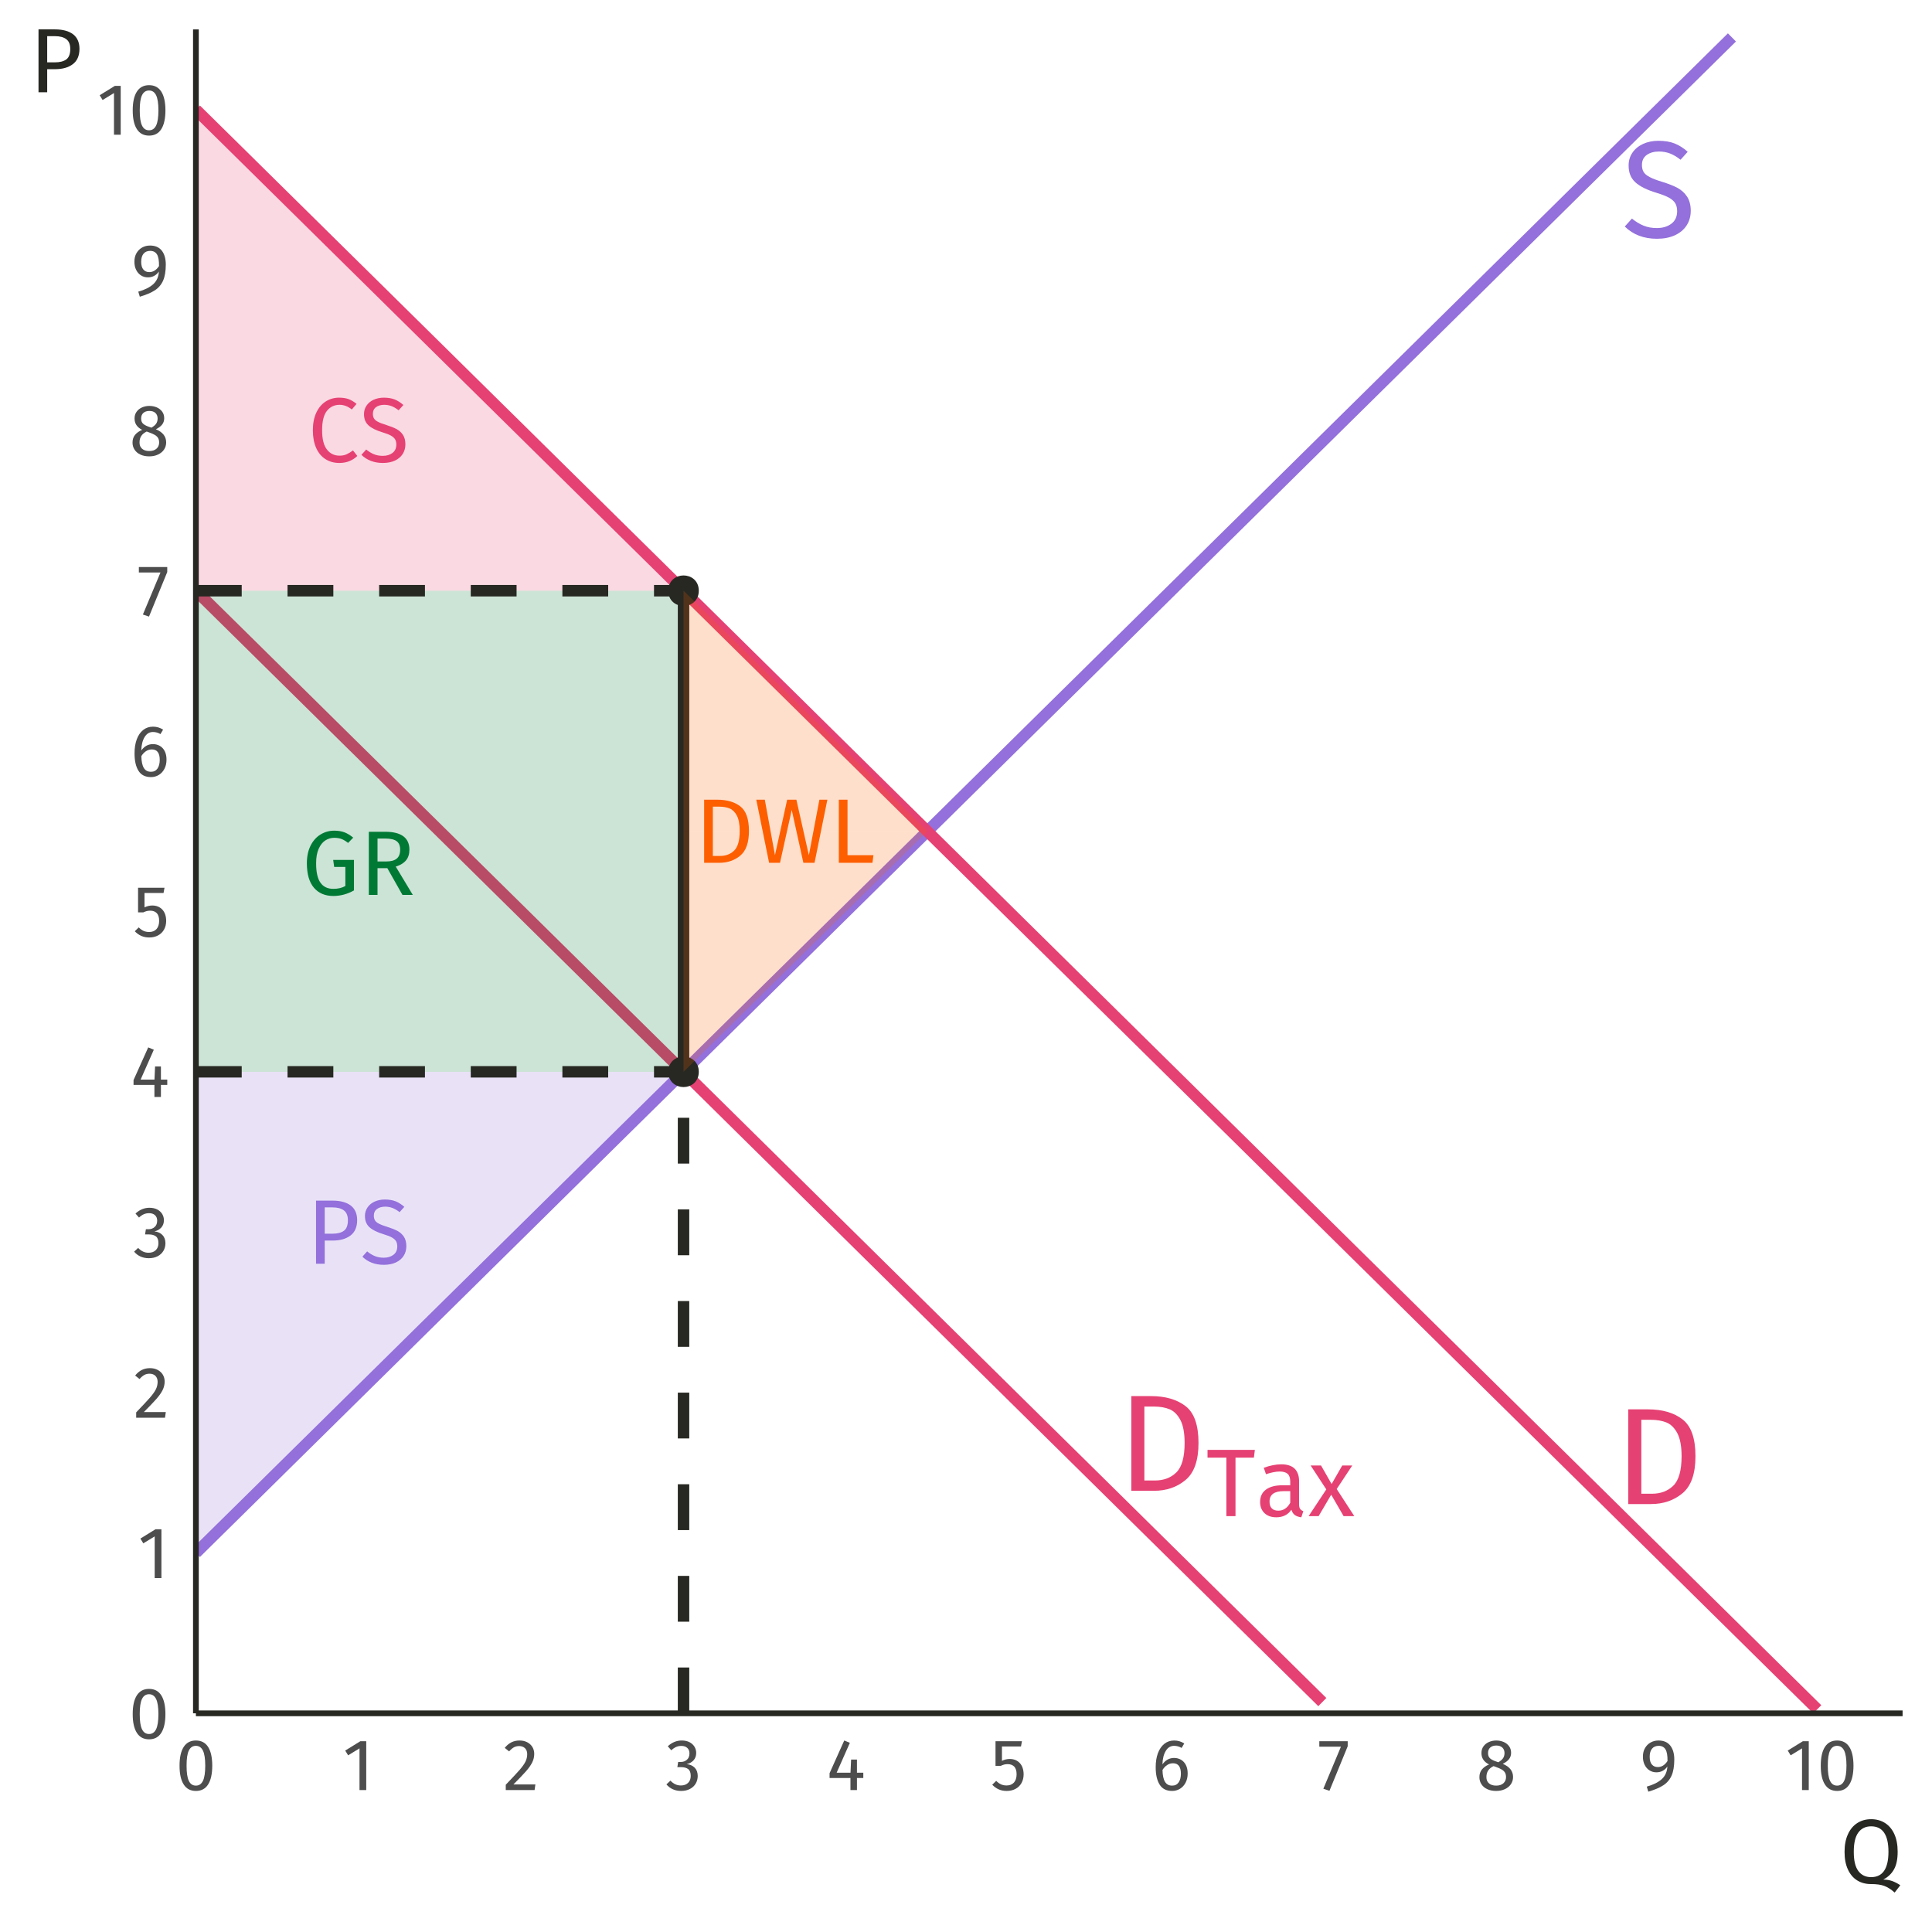 <?xml version="1.0" encoding="UTF-8"?>
<svg xmlns="http://www.w3.org/2000/svg" xmlns:xlink="http://www.w3.org/1999/xlink" width="360pt" height="360pt" viewBox="0 0 360 360" version="1.1">
<defs>
<g>
<symbol overflow="visible" id="glyph0-0">
<path style="stroke:none;" d="M 13.906 -26.887 L 13.906 8.961 L 3.148 8.961 L 3.148 -26.887 Z M 12.523 -25.555 L 4.559 -25.555 L 4.559 7.633 L 12.523 7.633 Z M 8.297 -11.551 C 9.32 -11.547 10.047 -11.273 10.484 -10.73 C 10.918 -10.18 11.137 -9.473 11.141 -8.605 C 11.137 -7.695 10.945 -6.996 10.562 -6.504 C 10.176 -6.008 9.559 -5.699 8.707 -5.582 L 8.707 -4.43 C 8.707 -4.242 8.641 -4.09 8.516 -3.98 C 8.383 -3.867 8.234 -3.812 8.066 -3.816 C 7.891 -3.812 7.742 -3.867 7.617 -3.98 C 7.488 -4.09 7.422 -4.242 7.426 -4.43 L 7.426 -6.582 C 8.328 -6.629 8.945 -6.797 9.27 -7.078 C 9.594 -7.359 9.754 -7.852 9.758 -8.555 C 9.754 -9.117 9.645 -9.551 9.422 -9.859 C 9.199 -10.164 8.789 -10.316 8.195 -10.32 C 7.699 -10.316 7.254 -10.223 6.863 -10.039 C 6.723 -9.984 6.613 -9.961 6.531 -9.961 C 6.34 -9.961 6.191 -10.016 6.082 -10.125 C 5.969 -10.234 5.91 -10.375 5.914 -10.551 C 5.91 -10.871 6.164 -11.117 6.668 -11.293 C 7.172 -11.461 7.715 -11.547 8.297 -11.551 Z M 8.066 -3.074 C 8.32 -3.07 8.531 -2.984 8.703 -2.816 C 8.871 -2.645 8.957 -2.43 8.961 -2.176 C 8.957 -1.898 8.871 -1.672 8.703 -1.496 C 8.531 -1.316 8.32 -1.23 8.066 -1.23 C 7.809 -1.23 7.594 -1.316 7.426 -1.496 C 7.254 -1.672 7.172 -1.898 7.172 -2.176 C 7.172 -2.43 7.254 -2.645 7.426 -2.816 C 7.594 -2.984 7.809 -3.07 8.066 -3.074 Z M 8.066 -3.074 "/>
</symbol>
<symbol overflow="visible" id="glyph0-1">
<path style="stroke:none;" d="M 6.25 -17.645 C 8.91 -17.641 11.047 -17.023 12.66 -15.785 C 14.273 -14.547 15.082 -12.254 15.082 -8.91 C 15.082 -5.648 14.273 -3.348 12.66 -2.008 C 11.047 -0.668 9.09 0 6.785 0 L 2.562 0 L 2.562 -17.645 Z M 4.992 -15.699 L 4.992 -1.922 L 6.965 -1.922 C 8.602 -1.922 9.934 -2.422 10.957 -3.43 C 11.98 -4.434 12.492 -6.262 12.496 -8.91 C 12.492 -10.77 12.227 -12.199 11.703 -13.199 C 11.172 -14.195 10.5 -14.863 9.68 -15.199 C 8.859 -15.531 7.895 -15.695 6.785 -15.699 Z M 4.992 -15.699 "/>
</symbol>
<symbol overflow="visible" id="glyph0-2">
<path style="stroke:none;" d="M 6.914 -17.949 C 8.09 -17.945 9.094 -17.781 9.934 -17.449 C 10.77 -17.117 11.582 -16.602 12.367 -15.902 L 11.035 -14.418 C 10.367 -14.945 9.715 -15.332 9.078 -15.582 C 8.434 -15.824 7.746 -15.949 7.016 -15.953 C 6.09 -15.949 5.332 -15.734 4.734 -15.312 C 4.137 -14.883 3.836 -14.262 3.84 -13.445 C 3.836 -12.93 3.941 -12.496 4.148 -12.148 C 4.352 -11.797 4.73 -11.477 5.289 -11.188 C 5.84 -10.895 6.645 -10.59 7.707 -10.27 C 8.812 -9.926 9.734 -9.559 10.473 -9.168 C 11.203 -8.773 11.797 -8.23 12.254 -7.539 C 12.703 -6.848 12.93 -5.973 12.934 -4.918 C 12.93 -3.887 12.68 -2.98 12.176 -2.199 C 11.672 -1.41 10.945 -0.797 10 -0.355 C 9.051 0.086 7.93 0.305 6.633 0.309 C 4.188 0.305 2.188 -0.453 0.641 -1.973 L 1.973 -3.457 C 2.688 -2.875 3.414 -2.434 4.148 -2.137 C 4.883 -1.836 5.699 -1.688 6.605 -1.691 C 7.695 -1.688 8.602 -1.957 9.32 -2.496 C 10.035 -3.035 10.395 -3.816 10.398 -4.84 C 10.395 -5.418 10.281 -5.898 10.062 -6.285 C 9.836 -6.668 9.457 -7.016 8.922 -7.324 C 8.383 -7.629 7.602 -7.934 6.582 -8.246 C 4.77 -8.789 3.445 -9.449 2.609 -10.219 C 1.77 -10.984 1.352 -12.023 1.355 -13.34 C 1.352 -14.227 1.586 -15.02 2.059 -15.723 C 2.527 -16.418 3.188 -16.965 4.031 -17.359 C 4.875 -17.75 5.836 -17.945 6.914 -17.949 Z M 6.914 -17.949 "/>
</symbol>
<symbol overflow="visible" id="glyph1-0">
<path style="stroke:none;" d="M 9.734 -18.82 L 9.734 6.273 L 2.203 6.273 L 2.203 -18.82 Z M 8.766 -17.891 L 3.191 -17.891 L 3.191 5.34 L 8.766 5.34 Z M 5.809 -8.086 C 6.52 -8.086 7.031 -7.895 7.34 -7.512 C 7.641 -7.129 7.793 -6.633 7.797 -6.023 C 7.793 -5.391 7.66 -4.898 7.395 -4.551 C 7.125 -4.203 6.691 -3.988 6.094 -3.906 L 6.094 -3.102 C 6.094 -2.965 6.047 -2.859 5.957 -2.785 C 5.867 -2.707 5.762 -2.672 5.645 -2.672 C 5.523 -2.672 5.422 -2.707 5.332 -2.785 C 5.242 -2.859 5.195 -2.965 5.199 -3.102 L 5.199 -4.605 C 5.828 -4.641 6.258 -4.758 6.488 -4.957 C 6.711 -5.152 6.824 -5.496 6.828 -5.988 C 6.824 -6.379 6.746 -6.68 6.594 -6.898 C 6.438 -7.109 6.152 -7.219 5.734 -7.223 C 5.387 -7.219 5.078 -7.152 4.805 -7.027 C 4.707 -6.988 4.629 -6.973 4.57 -6.973 C 4.438 -6.973 4.332 -7.012 4.258 -7.09 C 4.176 -7.168 4.137 -7.266 4.141 -7.387 C 4.137 -7.609 4.312 -7.781 4.668 -7.906 C 5.02 -8.023 5.398 -8.086 5.809 -8.086 Z M 5.645 -2.152 C 5.82 -2.148 5.973 -2.09 6.094 -1.973 C 6.211 -1.852 6.27 -1.703 6.273 -1.523 C 6.27 -1.332 6.211 -1.172 6.094 -1.047 C 5.973 -0.918 5.82 -0.855 5.645 -0.859 C 5.465 -0.855 5.316 -0.918 5.199 -1.047 C 5.074 -1.172 5.016 -1.332 5.02 -1.523 C 5.016 -1.703 5.074 -1.852 5.199 -1.973 C 5.316 -2.09 5.465 -2.148 5.645 -2.152 Z M 5.645 -2.152 "/>
</symbol>
<symbol overflow="visible" id="glyph1-1">
<path style="stroke:none;" d="M 9.09 -12.352 L 8.91 -10.898 L 5.484 -10.898 L 5.484 0 L 3.781 0 L 3.781 -10.898 L 0.27 -10.898 L 0.27 -12.352 Z M 9.09 -12.352 "/>
</symbol>
<symbol overflow="visible" id="glyph1-2">
<path style="stroke:none;" d="M 8.066 -2.203 C 8.062 -1.82 8.129 -1.535 8.262 -1.352 C 8.395 -1.164 8.59 -1.023 8.855 -0.934 L 8.48 0.215 C 7.984 0.152 7.59 0.02 7.293 -0.195 C 6.992 -0.406 6.773 -0.742 6.633 -1.199 C 6 -0.258 5.059 0.211 3.816 0.215 C 2.879 0.211 2.145 -0.051 1.609 -0.574 C 1.07 -1.098 0.801 -1.785 0.805 -2.637 C 0.801 -3.637 1.164 -4.406 1.891 -4.945 C 2.613 -5.484 3.637 -5.754 4.965 -5.754 L 6.418 -5.754 L 6.418 -6.453 C 6.414 -7.117 6.254 -7.598 5.934 -7.887 C 5.609 -8.172 5.113 -8.312 4.445 -8.316 C 3.75 -8.312 2.902 -8.148 1.898 -7.816 L 1.488 -9.016 C 2.66 -9.441 3.746 -9.656 4.75 -9.66 C 5.859 -9.656 6.691 -9.383 7.242 -8.844 C 7.789 -8.297 8.062 -7.523 8.066 -6.523 Z M 4.195 -1.023 C 5.137 -1.02 5.875 -1.508 6.418 -2.492 L 6.418 -4.66 L 5.18 -4.66 C 3.434 -4.656 2.559 -4.012 2.562 -2.727 C 2.559 -2.16 2.695 -1.738 2.973 -1.453 C 3.246 -1.164 3.656 -1.02 4.195 -1.023 Z M 4.195 -1.023 "/>
</symbol>
<symbol overflow="visible" id="glyph1-3">
<path style="stroke:none;" d="M 5.324 -5.055 L 8.605 0 L 6.613 0 L 4.301 -3.996 L 1.953 0 L 0.09 0 L 3.387 -4.984 L 0.465 -9.445 L 2.402 -9.445 L 4.375 -5.988 L 6.363 -9.445 L 8.227 -9.445 Z M 5.324 -5.055 "/>
</symbol>
<symbol overflow="visible" id="glyph2-0">
<path style="stroke:none;" d="M 9.27 -17.926 L 9.27 5.977 L 2.102 5.977 L 2.102 -17.926 Z M 8.348 -17.039 L 3.039 -17.039 L 3.039 5.086 L 8.348 5.086 Z M 5.531 -7.699 C 6.211 -7.699 6.695 -7.516 6.988 -7.152 C 7.277 -6.785 7.422 -6.312 7.426 -5.734 C 7.422 -5.129 7.293 -4.664 7.039 -4.336 C 6.781 -4.004 6.371 -3.797 5.805 -3.723 L 5.805 -2.953 C 5.801 -2.828 5.758 -2.727 5.676 -2.652 C 5.586 -2.578 5.488 -2.543 5.379 -2.543 C 5.262 -2.543 5.16 -2.578 5.078 -2.652 C 4.988 -2.727 4.945 -2.828 4.949 -2.953 L 4.949 -4.387 C 5.551 -4.418 5.961 -4.527 6.18 -4.719 C 6.395 -4.906 6.504 -5.234 6.504 -5.703 C 6.504 -6.074 6.43 -6.363 6.281 -6.57 C 6.133 -6.773 5.859 -6.879 5.465 -6.879 C 5.133 -6.879 4.836 -6.816 4.574 -6.691 C 4.48 -6.656 4.406 -6.637 4.352 -6.641 C 4.223 -6.637 4.125 -6.676 4.055 -6.75 C 3.98 -6.824 3.941 -6.918 3.945 -7.035 C 3.941 -7.25 4.109 -7.414 4.445 -7.527 C 4.777 -7.641 5.141 -7.699 5.531 -7.699 Z M 5.379 -2.047 C 5.547 -2.043 5.688 -1.988 5.805 -1.875 C 5.918 -1.762 5.977 -1.617 5.977 -1.449 C 5.977 -1.266 5.918 -1.117 5.805 -1 C 5.688 -0.879 5.547 -0.82 5.379 -0.82 C 5.207 -0.82 5.062 -0.879 4.949 -1 C 4.836 -1.117 4.781 -1.266 4.781 -1.449 C 4.781 -1.617 4.836 -1.762 4.949 -1.875 C 5.062 -1.988 5.207 -2.043 5.379 -2.047 Z M 5.379 -2.047 "/>
</symbol>
<symbol overflow="visible" id="glyph2-1">
<path style="stroke:none;" d="M 4.797 -11.762 C 6.25 -11.758 7.375 -11.453 8.176 -10.848 C 8.969 -10.238 9.367 -9.332 9.371 -8.125 C 9.367 -6.836 8.953 -5.879 8.125 -5.258 C 7.293 -4.629 6.188 -4.316 4.812 -4.32 L 3.328 -4.32 L 3.328 0 L 1.707 0 L 1.707 -11.762 Z M 4.746 -5.598 C 5.691 -5.594 6.41 -5.777 6.906 -6.145 C 7.398 -6.508 7.645 -7.164 7.648 -8.109 C 7.645 -8.949 7.398 -9.555 6.906 -9.934 C 6.41 -10.309 5.703 -10.5 4.781 -10.5 L 3.328 -10.5 L 3.328 -5.598 Z M 4.746 -5.598 "/>
</symbol>
<symbol overflow="visible" id="glyph2-2">
<path style="stroke:none;" d="M 4.609 -11.969 C 5.395 -11.965 6.066 -11.852 6.625 -11.633 C 7.18 -11.406 7.719 -11.062 8.246 -10.602 L 7.359 -9.613 C 6.914 -9.961 6.477 -10.219 6.051 -10.387 C 5.621 -10.551 5.164 -10.633 4.676 -10.637 C 4.059 -10.633 3.551 -10.492 3.156 -10.207 C 2.758 -9.922 2.559 -9.504 2.562 -8.961 C 2.559 -8.617 2.629 -8.332 2.766 -8.098 C 2.898 -7.863 3.148 -7.648 3.523 -7.461 C 3.891 -7.266 4.43 -7.062 5.137 -6.848 C 5.875 -6.617 6.488 -6.371 6.98 -6.109 C 7.465 -5.848 7.863 -5.488 8.168 -5.027 C 8.469 -4.566 8.617 -3.98 8.621 -3.277 C 8.617 -2.59 8.449 -1.988 8.117 -1.469 C 7.777 -0.941 7.293 -0.531 6.664 -0.238 C 6.031 0.055 5.285 0.199 4.422 0.203 C 2.793 0.199 1.461 -0.305 0.426 -1.316 L 1.316 -2.305 C 1.789 -1.914 2.273 -1.621 2.766 -1.422 C 3.254 -1.223 3.801 -1.125 4.406 -1.125 C 5.133 -1.125 5.734 -1.305 6.211 -1.664 C 6.688 -2.023 6.926 -2.543 6.93 -3.227 C 6.926 -3.613 6.852 -3.934 6.707 -4.191 C 6.559 -4.441 6.305 -4.672 5.949 -4.883 C 5.586 -5.086 5.066 -5.293 4.387 -5.496 C 3.18 -5.859 2.297 -6.297 1.742 -6.809 C 1.18 -7.32 0.902 -8.016 0.906 -8.895 C 0.902 -9.484 1.059 -10.012 1.375 -10.48 C 1.684 -10.945 2.121 -11.309 2.688 -11.574 C 3.25 -11.832 3.891 -11.965 4.609 -11.969 Z M 4.609 -11.969 "/>
</symbol>
<symbol overflow="visible" id="glyph2-3">
<path style="stroke:none;" d="M 5.82 -11.969 C 6.523 -11.965 7.121 -11.875 7.605 -11.695 C 8.09 -11.512 8.582 -11.215 9.082 -10.805 L 8.195 -9.766 C 7.473 -10.344 6.715 -10.633 5.926 -10.637 C 4.941 -10.633 4.152 -10.258 3.559 -9.508 C 2.957 -8.754 2.66 -7.547 2.664 -5.891 C 2.66 -4.27 2.957 -3.078 3.551 -2.312 C 4.141 -1.543 4.926 -1.16 5.906 -1.16 C 6.406 -1.16 6.844 -1.242 7.219 -1.414 C 7.594 -1.582 7.992 -1.824 8.418 -2.133 L 9.219 -1.109 C 8.852 -0.73 8.387 -0.418 7.816 -0.172 C 7.246 0.078 6.59 0.199 5.855 0.203 C 4.895 0.199 4.043 -0.035 3.301 -0.504 C 2.551 -0.973 1.973 -1.664 1.559 -2.586 C 1.145 -3.5 0.938 -4.602 0.938 -5.891 C 0.938 -7.172 1.152 -8.273 1.586 -9.191 C 2.02 -10.105 2.605 -10.797 3.348 -11.266 C 4.082 -11.73 4.906 -11.965 5.82 -11.969 Z M 5.82 -11.969 "/>
</symbol>
<symbol overflow="visible" id="glyph2-4">
<path style="stroke:none;" d="M 6.043 -11.969 C 6.777 -11.965 7.418 -11.859 7.961 -11.652 C 8.5 -11.438 9.039 -11.109 9.578 -10.668 L 8.621 -9.68 C 8.195 -10.02 7.793 -10.262 7.406 -10.414 C 7.02 -10.559 6.562 -10.633 6.043 -10.637 C 5.434 -10.633 4.879 -10.473 4.379 -10.148 C 3.871 -9.824 3.461 -9.305 3.141 -8.594 C 2.82 -7.879 2.66 -6.977 2.664 -5.891 C 2.66 -4.234 2.93 -3.027 3.473 -2.27 C 4.012 -1.504 4.812 -1.125 5.871 -1.125 C 6.738 -1.125 7.484 -1.301 8.109 -1.656 L 8.109 -5.207 L 6.027 -5.207 L 5.84 -6.52 L 9.715 -6.52 L 9.715 -0.836 C 8.496 -0.145 7.215 0.199 5.871 0.203 C 4.324 0.199 3.113 -0.316 2.242 -1.348 C 1.371 -2.383 0.938 -3.895 0.938 -5.891 C 0.938 -7.16 1.168 -8.258 1.629 -9.176 C 2.09 -10.09 2.707 -10.781 3.488 -11.258 C 4.266 -11.727 5.117 -11.965 6.043 -11.969 Z M 6.043 -11.969 "/>
</symbol>
<symbol overflow="visible" id="glyph2-5">
<path style="stroke:none;" d="M 5.156 -4.984 L 3.328 -4.984 L 3.328 0 L 1.707 0 L 1.707 -11.762 L 4.797 -11.762 C 6.262 -11.758 7.375 -11.48 8.133 -10.926 C 8.891 -10.367 9.27 -9.535 9.27 -8.434 C 9.27 -7.609 9.059 -6.945 8.637 -6.434 C 8.215 -5.922 7.578 -5.535 6.727 -5.273 L 9.902 0 L 7.973 0 Z M 4.969 -6.23 C 5.82 -6.227 6.461 -6.402 6.898 -6.75 C 7.328 -7.098 7.547 -7.656 7.547 -8.434 C 7.547 -9.16 7.324 -9.688 6.887 -10.012 C 6.445 -10.336 5.746 -10.5 4.781 -10.5 L 3.328 -10.5 L 3.328 -6.23 Z M 4.969 -6.23 "/>
</symbol>
<symbol overflow="visible" id="glyph2-6">
<path style="stroke:none;" d="M 4.164 -11.762 C 5.938 -11.758 7.363 -11.348 8.441 -10.523 C 9.516 -9.695 10.055 -8.168 10.055 -5.941 C 10.055 -3.766 9.516 -2.23 8.441 -1.34 C 7.363 -0.445 6.059 0 4.523 0 L 1.707 0 L 1.707 -11.762 Z M 3.328 -10.465 L 3.328 -1.281 L 4.645 -1.281 C 5.734 -1.277 6.621 -1.613 7.305 -2.285 C 7.988 -2.957 8.332 -4.176 8.332 -5.941 C 8.332 -7.18 8.152 -8.133 7.801 -8.801 C 7.445 -9.465 6.996 -9.906 6.453 -10.133 C 5.902 -10.352 5.262 -10.465 4.523 -10.465 Z M 3.328 -10.465 "/>
</symbol>
<symbol overflow="visible" id="glyph2-7">
<path style="stroke:none;" d="M 13.676 -11.762 L 11.285 0 L 9.203 0 L 7.035 -9.852 L 4.848 0 L 2.816 0 L 0.426 -11.762 L 2.016 -11.762 L 3.91 -1.418 L 6.18 -11.762 L 7.902 -11.762 L 10.227 -1.418 L 12.188 -11.762 Z M 13.676 -11.762 "/>
</symbol>
<symbol overflow="visible" id="glyph2-8">
<path style="stroke:none;" d="M 3.328 -11.762 L 3.328 -1.418 L 8.16 -1.418 L 7.973 0 L 1.707 0 L 1.707 -11.762 Z M 3.328 -11.762 "/>
</symbol>
<symbol overflow="visible" id="glyph3-0">
<path style="stroke:none;" d="M 7.387 -14.281 L 7.387 4.762 L 1.672 4.762 L 1.672 -14.281 Z M 6.652 -13.574 L 2.422 -13.574 L 2.422 4.055 L 6.652 4.055 Z M 4.406 -6.133 C 4.949 -6.129 5.336 -5.984 5.566 -5.695 C 5.797 -5.406 5.91 -5.031 5.914 -4.57 C 5.91 -4.086 5.809 -3.711 5.609 -3.453 C 5.402 -3.188 5.074 -3.027 4.625 -2.965 L 4.625 -2.352 C 4.621 -2.25 4.59 -2.172 4.523 -2.113 C 4.453 -2.055 4.371 -2.027 4.285 -2.027 C 4.191 -2.027 4.113 -2.055 4.047 -2.113 C 3.977 -2.172 3.941 -2.25 3.945 -2.352 L 3.945 -3.496 C 4.422 -3.52 4.75 -3.605 4.922 -3.758 C 5.094 -3.906 5.18 -4.168 5.18 -4.543 C 5.18 -4.84 5.121 -5.07 5.004 -5.234 C 4.887 -5.395 4.668 -5.477 4.352 -5.48 C 4.086 -5.477 3.852 -5.43 3.645 -5.332 C 3.57 -5.301 3.512 -5.285 3.469 -5.289 C 3.367 -5.285 3.285 -5.316 3.23 -5.379 C 3.168 -5.438 3.141 -5.512 3.141 -5.602 C 3.141 -5.773 3.273 -5.902 3.543 -5.996 C 3.809 -6.082 4.098 -6.129 4.406 -6.133 Z M 4.285 -1.633 C 4.418 -1.629 4.531 -1.582 4.625 -1.496 C 4.711 -1.402 4.758 -1.289 4.762 -1.156 C 4.758 -1.008 4.711 -0.887 4.625 -0.793 C 4.531 -0.695 4.418 -0.648 4.285 -0.652 C 4.145 -0.648 4.031 -0.695 3.941 -0.793 C 3.852 -0.887 3.809 -1.008 3.809 -1.156 C 3.809 -1.289 3.852 -1.402 3.941 -1.496 C 4.031 -1.582 4.145 -1.629 4.285 -1.633 Z M 4.285 -1.633 "/>
</symbol>
<symbol overflow="visible" id="glyph3-1">
<path style="stroke:none;" d="M 3.793 -9.234 C 4.797 -9.234 5.559 -8.832 6.07 -8.031 C 6.582 -7.227 6.836 -6.062 6.84 -4.543 C 6.836 -3.016 6.582 -1.852 6.07 -1.047 C 5.559 -0.238 4.797 0.164 3.793 0.164 C 2.785 0.164 2.027 -0.238 1.516 -1.047 C 1 -1.852 0.742 -3.016 0.746 -4.543 C 0.742 -6.062 1 -7.227 1.516 -8.031 C 2.027 -8.832 2.785 -9.234 3.793 -9.234 Z M 3.793 -8.242 C 3.199 -8.238 2.762 -7.949 2.48 -7.371 C 2.191 -6.789 2.051 -5.844 2.055 -4.543 C 2.051 -3.234 2.191 -2.289 2.48 -1.707 C 2.762 -1.117 3.199 -0.824 3.793 -0.828 C 4.371 -0.824 4.809 -1.117 5.098 -1.707 C 5.387 -2.289 5.531 -3.234 5.535 -4.543 C 5.531 -5.836 5.387 -6.777 5.098 -7.363 C 4.809 -7.945 4.371 -8.238 3.793 -8.242 Z M 3.793 -8.242 "/>
</symbol>
<symbol overflow="visible" id="glyph3-2">
<path style="stroke:none;" d="M 4.395 -9.098 L 4.395 0 L 3.141 0 L 3.141 -7.766 L 1.02 -6.473 L 0.477 -7.359 L 3.293 -9.098 Z M 4.395 -9.098 "/>
</symbol>
<symbol overflow="visible" id="glyph3-3">
<path style="stroke:none;" d="M 3.102 -9.234 C 3.641 -9.234 4.121 -9.125 4.535 -8.906 C 4.949 -8.688 5.27 -8.391 5.496 -8.016 C 5.723 -7.641 5.836 -7.215 5.836 -6.746 C 5.836 -6.188 5.711 -5.656 5.461 -5.152 C 5.211 -4.645 4.824 -4.098 4.309 -3.508 C 3.789 -2.918 3.008 -2.098 1.957 -1.047 L 6.051 -1.047 L 5.902 0 L 0.531 0 L 0.531 -0.992 C 1.742 -2.25 2.602 -3.172 3.113 -3.758 C 3.617 -4.34 3.98 -4.852 4.199 -5.289 C 4.414 -5.723 4.523 -6.191 4.527 -6.691 C 4.523 -7.16 4.387 -7.527 4.117 -7.797 C 3.844 -8.062 3.48 -8.195 3.031 -8.199 C 2.656 -8.195 2.332 -8.121 2.055 -7.969 C 1.77 -7.812 1.469 -7.559 1.156 -7.207 L 0.34 -7.859 C 0.711 -8.32 1.121 -8.668 1.578 -8.895 C 2.027 -9.121 2.535 -9.234 3.102 -9.234 Z M 3.102 -9.234 "/>
</symbol>
<symbol overflow="visible" id="glyph3-4">
<path style="stroke:none;" d="M 3.059 -9.234 C 3.621 -9.234 4.102 -9.129 4.508 -8.922 C 4.906 -8.711 5.215 -8.43 5.434 -8.078 C 5.645 -7.723 5.754 -7.336 5.754 -6.922 C 5.754 -6.367 5.59 -5.914 5.27 -5.555 C 4.945 -5.195 4.52 -4.953 3.984 -4.828 C 4.59 -4.773 5.082 -4.555 5.465 -4.176 C 5.844 -3.793 6.035 -3.277 6.039 -2.625 C 6.035 -2.098 5.906 -1.621 5.656 -1.195 C 5.398 -0.77 5.039 -0.434 4.57 -0.195 C 4.098 0.047 3.551 0.164 2.938 0.164 C 2.383 0.164 1.875 0.062 1.414 -0.141 C 0.949 -0.344 0.547 -0.648 0.203 -1.062 L 0.953 -1.754 C 1.25 -1.441 1.555 -1.215 1.871 -1.074 C 2.18 -0.926 2.523 -0.855 2.898 -0.855 C 3.465 -0.855 3.914 -1.016 4.242 -1.34 C 4.57 -1.66 4.734 -2.094 4.734 -2.637 C 4.734 -3.234 4.578 -3.656 4.27 -3.902 C 3.961 -4.145 3.512 -4.266 2.926 -4.27 L 2.242 -4.27 L 2.395 -5.234 L 2.855 -5.234 C 3.324 -5.23 3.719 -5.371 4.031 -5.656 C 4.344 -5.934 4.5 -6.328 4.5 -6.84 C 4.5 -7.262 4.363 -7.602 4.094 -7.852 C 3.82 -8.102 3.453 -8.227 2.992 -8.227 C 2.637 -8.227 2.312 -8.16 2.02 -8.035 C 1.723 -7.906 1.422 -7.699 1.113 -7.41 L 0.461 -8.16 C 1.23 -8.875 2.098 -9.234 3.059 -9.234 Z M 3.059 -9.234 "/>
</symbol>
<symbol overflow="visible" id="glyph3-5">
<path style="stroke:none;" d="M 6.828 -3.238 L 6.828 -2.242 L 5.645 -2.242 L 5.645 0 L 4.434 0 L 4.434 -2.242 L 0.543 -2.242 L 0.543 -3.141 L 3.277 -9.234 L 4.324 -8.801 L 1.863 -3.238 L 4.445 -3.238 L 4.555 -5.684 L 5.645 -5.684 L 5.645 -3.238 Z M 6.828 -3.238 "/>
</symbol>
<symbol overflow="visible" id="glyph3-6">
<path style="stroke:none;" d="M 5.711 -8.121 L 2.164 -8.121 L 2.164 -5.441 C 2.621 -5.672 3.105 -5.789 3.617 -5.793 C 4.395 -5.789 5.023 -5.531 5.496 -5.023 C 5.965 -4.508 6.199 -3.805 6.203 -2.91 C 6.199 -2.309 6.066 -1.777 5.809 -1.312 C 5.543 -0.844 5.176 -0.48 4.699 -0.223 C 4.223 0.035 3.672 0.164 3.047 0.164 C 2.492 0.164 1.996 0.066 1.562 -0.129 C 1.125 -0.324 0.723 -0.609 0.355 -0.992 L 1.09 -1.715 C 1.379 -1.422 1.676 -1.207 1.984 -1.066 C 2.293 -0.926 2.641 -0.855 3.031 -0.855 C 3.609 -0.855 4.066 -1.035 4.398 -1.398 C 4.727 -1.762 4.891 -2.273 4.895 -2.938 C 4.891 -3.594 4.742 -4.074 4.445 -4.379 C 4.145 -4.676 3.742 -4.828 3.238 -4.828 C 3 -4.828 2.781 -4.801 2.582 -4.754 C 2.383 -4.699 2.172 -4.621 1.945 -4.516 L 0.965 -4.516 L 0.965 -9.098 L 5.891 -9.098 Z M 5.711 -8.121 "/>
</symbol>
<symbol overflow="visible" id="glyph3-7">
<path style="stroke:none;" d="M 4.188 -5.984 C 4.648 -5.98 5.07 -5.871 5.453 -5.656 C 5.832 -5.438 6.137 -5.113 6.363 -4.68 C 6.59 -4.242 6.703 -3.711 6.703 -3.086 C 6.703 -2.441 6.574 -1.871 6.316 -1.379 C 6.059 -0.883 5.707 -0.504 5.27 -0.238 C 4.824 0.031 4.34 0.164 3.809 0.164 C 2.746 0.164 1.969 -0.227 1.48 -1.012 C 0.988 -1.797 0.742 -2.883 0.746 -4.27 C 0.742 -5.258 0.883 -6.125 1.16 -6.875 C 1.438 -7.617 1.832 -8.199 2.352 -8.613 C 2.867 -9.027 3.48 -9.234 4.188 -9.234 C 4.875 -9.234 5.5 -9.047 6.066 -8.676 L 5.574 -7.848 C 5.145 -8.105 4.68 -8.238 4.176 -8.242 C 3.52 -8.238 3.004 -7.926 2.625 -7.301 C 2.242 -6.676 2.031 -5.836 2 -4.789 C 2.559 -5.582 3.289 -5.98 4.188 -5.984 Z M 3.809 -0.828 C 4.332 -0.824 4.734 -1.023 5.02 -1.426 C 5.297 -1.824 5.438 -2.367 5.441 -3.047 C 5.438 -4.344 4.949 -4.992 3.973 -4.992 C 3.57 -4.992 3.199 -4.879 2.867 -4.656 C 2.531 -4.434 2.246 -4.129 2.012 -3.738 C 2.035 -2.738 2.191 -2.004 2.48 -1.535 C 2.762 -1.062 3.207 -0.824 3.809 -0.828 Z M 3.809 -0.828 "/>
</symbol>
<symbol overflow="visible" id="glyph3-8">
<path style="stroke:none;" d="M 5.629 -9.098 L 5.629 -8.16 L 2.23 0.137 L 1.09 -0.246 L 4.367 -8.078 L 0.34 -8.078 L 0.34 -9.098 Z M 5.629 -9.098 "/>
</symbol>
<symbol overflow="visible" id="glyph3-9">
<path style="stroke:none;" d="M 4.965 -4.883 C 6.238 -4.359 6.879 -3.543 6.883 -2.434 C 6.879 -1.934 6.746 -1.488 6.48 -1.094 C 6.211 -0.699 5.836 -0.391 5.355 -0.168 C 4.875 0.055 4.332 0.164 3.727 0.164 C 3.109 0.164 2.562 0.059 2.094 -0.16 C 1.617 -0.375 1.254 -0.68 1 -1.074 C 0.738 -1.461 0.609 -1.906 0.613 -2.406 C 0.609 -2.965 0.762 -3.438 1.066 -3.82 C 1.371 -4.203 1.816 -4.52 2.406 -4.773 C 1.926 -5.016 1.57 -5.312 1.34 -5.664 C 1.105 -6.012 0.988 -6.422 0.992 -6.895 C 0.988 -7.383 1.117 -7.805 1.379 -8.16 C 1.637 -8.512 1.977 -8.777 2.398 -8.961 C 2.816 -9.141 3.27 -9.234 3.754 -9.234 C 4.223 -9.234 4.668 -9.148 5.094 -8.977 C 5.512 -8.805 5.855 -8.543 6.121 -8.195 C 6.383 -7.844 6.516 -7.426 6.516 -6.938 C 6.516 -6.484 6.387 -6.094 6.133 -5.766 C 5.879 -5.438 5.488 -5.141 4.965 -4.883 Z M 3.754 -8.297 C 3.281 -8.297 2.906 -8.172 2.633 -7.93 C 2.352 -7.68 2.215 -7.332 2.219 -6.883 C 2.215 -6.445 2.348 -6.113 2.617 -5.887 C 2.883 -5.656 3.312 -5.449 3.902 -5.262 L 4.133 -5.18 C 4.539 -5.414 4.836 -5.664 5.016 -5.93 C 5.195 -6.191 5.285 -6.512 5.289 -6.895 C 5.285 -7.32 5.152 -7.66 4.887 -7.914 C 4.621 -8.168 4.242 -8.297 3.754 -8.297 Z M 3.738 -0.828 C 4.301 -0.824 4.746 -0.969 5.078 -1.262 C 5.406 -1.551 5.57 -1.938 5.574 -2.422 C 5.57 -2.742 5.508 -3.016 5.383 -3.242 C 5.254 -3.461 5.051 -3.656 4.773 -3.828 C 4.488 -3.992 4.094 -4.164 3.59 -4.34 L 3.25 -4.461 C 2.793 -4.238 2.457 -3.965 2.242 -3.637 C 2.023 -3.305 1.914 -2.895 1.918 -2.406 C 1.914 -1.906 2.078 -1.52 2.406 -1.242 C 2.73 -0.965 3.176 -0.824 3.738 -0.828 Z M 3.738 -0.828 "/>
</symbol>
<symbol overflow="visible" id="glyph3-10">
<path style="stroke:none;" d="M 3.523 -9.234 C 4.48 -9.234 5.211 -8.918 5.711 -8.289 C 6.207 -7.656 6.457 -6.793 6.461 -5.699 C 6.457 -4.453 6.289 -3.453 5.957 -2.699 C 5.617 -1.938 5.105 -1.336 4.418 -0.891 C 3.73 -0.441 2.797 -0.047 1.617 0.301 L 1.332 -0.641 C 2.543 -0.98 3.477 -1.449 4.129 -2.039 C 4.773 -2.629 5.121 -3.414 5.168 -4.395 C 4.957 -4.066 4.676 -3.801 4.324 -3.602 C 3.969 -3.402 3.57 -3.305 3.129 -3.305 C 2.656 -3.305 2.227 -3.422 1.848 -3.664 C 1.465 -3.902 1.164 -4.242 0.945 -4.684 C 0.719 -5.121 0.609 -5.637 0.613 -6.23 C 0.609 -6.84 0.742 -7.375 1.008 -7.832 C 1.27 -8.281 1.617 -8.629 2.059 -8.871 C 2.496 -9.113 2.984 -9.234 3.523 -9.234 Z M 3.387 -4.285 C 4.102 -4.281 4.703 -4.66 5.195 -5.414 C 5.211 -6.418 5.086 -7.141 4.82 -7.582 C 4.551 -8.02 4.129 -8.238 3.551 -8.242 C 3.012 -8.238 2.598 -8.062 2.309 -7.711 C 2.02 -7.355 1.875 -6.852 1.875 -6.203 C 1.875 -5.566 2.008 -5.086 2.281 -4.766 C 2.551 -4.441 2.922 -4.281 3.387 -4.285 Z M 3.387 -4.285 "/>
</symbol>
<symbol overflow="visible" id="glyph4-0">
<path style="stroke:none;" d="M 9.23 -17.852 L 9.23 5.949 L 2.09 5.949 L 2.09 -17.852 Z M 8.312 -16.965 L 3.027 -16.965 L 3.027 5.066 L 8.312 5.066 Z M 5.508 -7.668 C 6.188 -7.664 6.672 -7.48 6.961 -7.121 C 7.25 -6.754 7.395 -6.285 7.395 -5.711 C 7.395 -5.109 7.266 -4.645 7.012 -4.316 C 6.754 -3.984 6.344 -3.781 5.781 -3.707 L 5.781 -2.941 C 5.777 -2.816 5.734 -2.715 5.652 -2.641 C 5.562 -2.566 5.465 -2.531 5.355 -2.531 C 5.238 -2.531 5.137 -2.566 5.055 -2.641 C 4.969 -2.715 4.926 -2.816 4.93 -2.941 L 4.93 -4.367 C 5.527 -4.398 5.938 -4.512 6.152 -4.699 C 6.367 -4.887 6.473 -5.211 6.477 -5.68 C 6.473 -6.047 6.398 -6.336 6.254 -6.543 C 6.105 -6.746 5.836 -6.848 5.441 -6.852 C 5.109 -6.848 4.812 -6.785 4.555 -6.664 C 4.461 -6.625 4.391 -6.609 4.336 -6.613 C 4.211 -6.609 4.109 -6.645 4.035 -6.723 C 3.961 -6.793 3.926 -6.887 3.926 -7.004 C 3.926 -7.215 4.09 -7.379 4.426 -7.496 C 4.758 -7.605 5.121 -7.664 5.508 -7.668 Z M 5.355 -2.039 C 5.523 -2.039 5.664 -1.98 5.777 -1.867 C 5.891 -1.754 5.945 -1.613 5.949 -1.445 C 5.945 -1.262 5.891 -1.109 5.777 -0.992 C 5.664 -0.871 5.523 -0.812 5.355 -0.816 C 5.184 -0.812 5.039 -0.871 4.93 -0.992 C 4.812 -1.109 4.758 -1.262 4.762 -1.445 C 4.758 -1.613 4.812 -1.754 4.93 -1.867 C 5.039 -1.98 5.184 -2.039 5.355 -2.039 Z M 5.355 -2.039 "/>
</symbol>
<symbol overflow="visible" id="glyph4-1">
<path style="stroke:none;" d="M 8.145 -0.664 C 8.766 -0.66 9.332 -0.566 9.844 -0.383 C 10.352 -0.191 10.844 0.062 11.32 0.391 L 10.27 1.75 C 9.586 1.148 8.938 0.734 8.328 0.512 C 7.711 0.281 6.887 0.168 5.848 0.172 C 4.871 0.168 4.016 -0.059 3.281 -0.516 C 2.543 -0.977 1.965 -1.656 1.555 -2.559 C 1.137 -3.457 0.93 -4.547 0.934 -5.832 C 0.93 -7.086 1.137 -8.176 1.555 -9.094 C 1.965 -10.012 2.547 -10.711 3.297 -11.195 C 4.043 -11.676 4.906 -11.918 5.883 -11.918 C 6.867 -11.918 7.73 -11.68 8.473 -11.211 C 9.215 -10.738 9.793 -10.051 10.207 -9.145 C 10.621 -8.234 10.828 -7.137 10.828 -5.848 C 10.828 -4.473 10.602 -3.379 10.148 -2.574 C 9.695 -1.762 9.027 -1.125 8.145 -0.664 Z M 2.652 -5.832 C 2.648 -4.207 2.934 -3.016 3.508 -2.258 C 4.078 -1.496 4.871 -1.117 5.883 -1.121 C 8.035 -1.117 9.109 -2.695 9.113 -5.848 C 9.109 -9.008 8.035 -10.586 5.883 -10.59 C 4.859 -10.586 4.062 -10.203 3.5 -9.434 C 2.93 -8.66 2.648 -7.457 2.652 -5.832 Z M 2.652 -5.832 "/>
</symbol>
<symbol overflow="visible" id="glyph4-2">
<path style="stroke:none;" d="M 4.777 -11.715 C 6.223 -11.711 7.344 -11.41 8.141 -10.805 C 8.93 -10.195 9.328 -9.289 9.332 -8.094 C 9.328 -6.809 8.914 -5.855 8.09 -5.234 C 7.262 -4.609 6.164 -4.301 4.793 -4.301 L 3.316 -4.301 L 3.316 0 L 1.699 0 L 1.699 -11.715 Z M 4.727 -5.574 C 5.664 -5.57 6.379 -5.754 6.875 -6.117 C 7.367 -6.48 7.617 -7.133 7.617 -8.074 C 7.617 -8.91 7.367 -9.516 6.875 -9.891 C 6.379 -10.266 5.676 -10.453 4.762 -10.453 L 3.316 -10.453 L 3.316 -5.574 Z M 4.727 -5.574 "/>
</symbol>
</g>
<clipPath id="clip1">
  <path d="M 36.504 5.48 L 324 5.48 L 324 291 L 36.504 291 Z M 36.504 5.48 "/>
</clipPath>
<clipPath id="clip2">
  <path d="M 36.504 19 L 340 19 L 340 320 L 36.504 320 Z M 36.504 19 "/>
</clipPath>
<clipPath id="clip3">
  <path d="M 36.504 109 L 248 109 L 248 319 L 36.504 319 Z M 36.504 109 "/>
</clipPath>
<clipPath id="clip4">
  <path d="M 36.504 199 L 128 199 L 128 290 L 36.504 290 Z M 36.504 199 "/>
</clipPath>
<clipPath id="clip5">
  <path d="M 36.504 20 L 128 20 L 128 111 L 36.504 111 Z M 36.504 20 "/>
</clipPath>
<clipPath id="clip6">
  <path d="M 36.504 110 L 128 110 L 128 200 L 36.504 200 Z M 36.504 110 "/>
</clipPath>
<clipPath id="clip7">
  <path d="M 36.504 109 L 129 109 L 129 112 L 36.504 112 Z M 36.504 109 "/>
</clipPath>
<clipPath id="clip8">
  <path d="M 126 198 L 129 198 L 129 320.25 L 126 320.25 Z M 126 198 "/>
</clipPath>
<clipPath id="clip9">
  <path d="M 36.504 198 L 129 198 L 129 201 L 36.504 201 Z M 36.504 198 "/>
</clipPath>
</defs>
<g id="surface124">
<rect x="0" y="0" width="360" height="360" style="fill:rgb(100%,100%,100%);fill-opacity:1;stroke:none;"/>
<g clip-path="url(#clip1)" clip-rule="nonzero">
<path style="fill:none;stroke-width:2.134;stroke-linecap:butt;stroke-linejoin:round;stroke:rgb(57.647%,43.922%,85.882%);stroke-opacity:1;stroke-miterlimit:10;" d="M 36.504 289.367 L 39.684 286.227 L 42.867 283.09 L 49.227 276.816 L 52.406 273.676 L 61.945 264.266 L 65.125 261.125 L 68.309 257.988 L 74.668 251.715 L 77.848 248.574 L 87.387 239.164 L 90.566 236.023 L 93.746 232.887 L 96.93 229.75 L 100.109 226.613 L 103.289 223.473 L 112.828 214.062 L 116.008 210.922 L 119.188 207.785 L 122.371 204.648 L 125.551 201.512 L 128.73 198.371 L 138.27 188.961 L 141.449 185.82 L 144.629 182.684 L 147.812 179.547 L 150.992 176.41 L 154.172 173.27 L 163.711 163.859 L 166.891 160.719 L 173.25 154.445 L 176.434 151.309 L 179.613 148.168 L 189.152 138.758 L 192.332 135.617 L 198.691 129.344 L 201.875 126.207 L 205.055 123.066 L 214.594 113.656 L 217.773 110.516 L 227.312 101.105 L 230.496 97.965 L 240.035 88.555 L 243.215 85.414 L 252.754 76.004 L 255.938 72.863 L 265.477 63.453 L 268.656 60.312 L 278.195 50.902 L 281.379 47.762 L 290.918 38.352 L 294.098 35.211 L 303.637 25.801 L 306.816 22.66 L 310 19.523 L 316.359 13.25 L 319.539 10.109 L 322.719 6.973 "/>
</g>
<g clip-path="url(#clip2)" clip-rule="nonzero">
<path style="fill:none;stroke-width:2.134;stroke-linecap:butt;stroke-linejoin:round;stroke:rgb(90.196%,25.49%,45.098%);stroke-opacity:1;stroke-miterlimit:10;" d="M 36.504 20.422 L 39.684 23.559 L 42.867 26.695 L 46.047 29.832 L 49.227 32.973 L 58.766 42.383 L 61.945 45.523 L 65.125 48.66 L 68.309 51.797 L 71.488 54.934 L 74.668 58.074 L 84.207 67.484 L 87.387 70.625 L 93.746 76.898 L 96.93 80.035 L 100.109 83.176 L 109.648 92.586 L 112.828 95.727 L 119.188 102 L 122.371 105.137 L 125.551 108.277 L 135.09 117.688 L 138.27 120.828 L 144.629 127.102 L 147.812 130.238 L 150.992 133.379 L 160.531 142.789 L 163.711 145.93 L 173.25 155.34 L 176.434 158.48 L 185.973 167.891 L 189.152 171.031 L 198.691 180.441 L 201.875 183.582 L 211.414 192.992 L 214.594 196.133 L 224.133 205.543 L 227.312 208.684 L 230.496 211.82 L 236.855 218.094 L 240.035 221.234 L 249.574 230.645 L 252.754 233.785 L 255.938 236.922 L 262.297 243.195 L 265.477 246.336 L 275.016 255.746 L 278.195 258.887 L 281.379 262.023 L 287.738 268.297 L 290.918 271.438 L 300.457 280.848 L 303.637 283.988 L 306.816 287.125 L 310 290.262 L 313.18 293.398 L 316.359 296.539 L 325.898 305.949 L 329.078 309.09 L 332.258 312.227 L 335.441 315.363 L 338.621 318.5 "/>
</g>
<g clip-path="url(#clip3)" clip-rule="nonzero">
<path style="fill:none;stroke-width:2.134;stroke-linecap:butt;stroke-linejoin:round;stroke:rgb(90.196%,25.49%,45.098%);stroke-opacity:1;stroke-miterlimit:10;" d="M 36.504 110.07 L 39.684 113.207 L 42.867 116.344 L 46.047 119.48 L 49.227 122.621 L 58.766 132.031 L 61.945 135.172 L 65.125 138.309 L 68.309 141.445 L 71.488 144.582 L 74.668 147.723 L 84.207 157.133 L 87.387 160.273 L 93.746 166.547 L 96.93 169.684 L 100.109 172.824 L 109.648 182.234 L 112.828 185.375 L 119.188 191.648 L 122.371 194.785 L 125.551 197.926 L 135.09 207.336 L 138.27 210.477 L 144.629 216.75 L 147.812 219.887 L 150.992 223.027 L 160.531 232.438 L 163.711 235.578 L 173.25 244.988 L 176.434 248.129 L 185.973 257.539 L 189.152 260.68 L 198.691 270.09 L 201.875 273.23 L 211.414 282.641 L 214.594 285.781 L 224.133 295.191 L 227.312 298.332 L 230.496 301.469 L 236.855 307.742 L 240.035 310.883 L 246.395 317.156 "/>
</g>
<g style="fill:rgb(90.196%,25.49%,45.098%);fill-opacity:1;">
  <use xlink:href="#glyph0-1" x="300.844" y="280.258"/>
</g>
<g style="fill:rgb(57.647%,43.922%,85.882%);fill-opacity:1;">
  <use xlink:href="#glyph0-2" x="302.113" y="44.184"/>
</g>
<g style="fill:rgb(90.196%,25.49%,45.098%);fill-opacity:1;">
  <use xlink:href="#glyph0-1" x="208.242" y="277.789"/>
</g>
<g style="fill:rgb(90.196%,25.49%,45.098%);fill-opacity:1;">
  <use xlink:href="#glyph1-1" x="224.734" y="282.512"/>
</g>
<g style="fill:rgb(90.196%,25.49%,45.098%);fill-opacity:1;">
  <use xlink:href="#glyph1-2" x="234" y="282.512"/>
</g>
<g style="fill:rgb(90.196%,25.49%,45.098%);fill-opacity:1;">
  <use xlink:href="#glyph1-3" x="243.75" y="282.512"/>
</g>
<g clip-path="url(#clip4)" clip-rule="nonzero">
<path style=" stroke:none;fill-rule:nonzero;fill:rgb(57.647%,43.922%,85.882%);fill-opacity:0.2;" d="M 36.504 199.719 L 127.367 199.719 L 127.062 200.016 L 126.762 200.316 L 126.457 200.613 L 126.156 200.914 L 125.852 201.211 L 125.551 201.512 L 125.246 201.809 L 124.945 202.109 L 124.641 202.406 L 124.34 202.707 L 124.035 203.004 L 123.73 203.305 L 123.43 203.602 L 123.125 203.902 L 122.824 204.199 L 122.52 204.5 L 122.219 204.797 L 121.914 205.098 L 121.613 205.395 L 121.309 205.695 L 121.008 205.992 L 120.703 206.293 L 120.402 206.59 L 120.098 206.891 L 119.797 207.188 L 119.492 207.488 L 119.188 207.785 L 118.887 208.086 L 118.582 208.383 L 118.281 208.684 L 117.977 208.98 L 117.676 209.281 L 117.371 209.578 L 117.07 209.879 L 116.766 210.176 L 116.465 210.477 L 116.16 210.773 L 115.859 211.074 L 115.555 211.371 L 115.25 211.672 L 114.949 211.969 L 114.645 212.27 L 114.344 212.566 L 114.039 212.867 L 113.738 213.164 L 113.434 213.465 L 113.133 213.762 L 112.828 214.062 L 112.527 214.359 L 112.223 214.66 L 111.922 214.957 L 111.617 215.258 L 111.316 215.555 L 111.012 215.855 L 110.707 216.152 L 110.406 216.453 L 110.102 216.75 L 109.801 217.051 L 109.496 217.348 L 109.195 217.648 L 108.891 217.945 L 108.59 218.246 L 108.285 218.543 L 107.984 218.844 L 107.68 219.141 L 107.379 219.441 L 107.074 219.738 L 106.773 220.039 L 106.469 220.336 L 106.164 220.637 L 105.863 220.934 L 105.559 221.234 L 105.258 221.531 L 104.953 221.832 L 104.652 222.129 L 104.348 222.43 L 104.047 222.727 L 103.742 223.027 L 103.441 223.324 L 103.137 223.625 L 102.836 223.922 L 102.531 224.223 L 102.227 224.52 L 101.926 224.82 L 101.621 225.117 L 101.32 225.418 L 101.016 225.715 L 100.715 226.016 L 100.41 226.312 L 100.109 226.613 L 99.805 226.91 L 99.504 227.211 L 99.199 227.508 L 98.898 227.809 L 98.594 228.105 L 98.293 228.406 L 97.988 228.703 L 97.684 229.004 L 97.383 229.301 L 97.078 229.602 L 96.777 229.898 L 96.473 230.199 L 96.172 230.496 L 95.867 230.797 L 95.566 231.094 L 95.262 231.395 L 94.961 231.691 L 94.656 231.992 L 94.355 232.289 L 94.051 232.59 L 93.746 232.887 L 93.445 233.188 L 93.141 233.484 L 92.84 233.785 L 92.535 234.082 L 92.234 234.383 L 91.93 234.68 L 91.629 234.98 L 91.324 235.277 L 91.023 235.578 L 90.719 235.875 L 90.418 236.176 L 90.113 236.473 L 89.812 236.773 L 89.508 237.07 L 89.203 237.371 L 88.902 237.668 L 88.598 237.969 L 88.297 238.266 L 87.992 238.566 L 87.691 238.863 L 87.387 239.164 L 87.086 239.461 L 86.781 239.762 L 86.48 240.059 L 86.176 240.359 L 85.875 240.656 L 85.57 240.957 L 85.27 241.254 L 84.965 241.555 L 84.66 241.852 L 84.359 242.152 L 84.055 242.449 L 83.754 242.75 L 83.449 243.047 L 83.148 243.348 L 82.844 243.645 L 82.543 243.945 L 82.238 244.242 L 81.938 244.543 L 81.633 244.84 L 81.332 245.141 L 81.027 245.438 L 80.723 245.738 L 80.422 246.035 L 80.117 246.336 L 79.816 246.633 L 79.512 246.934 L 79.211 247.23 L 78.906 247.531 L 78.605 247.828 L 78.301 248.129 L 78 248.426 L 77.695 248.727 L 77.395 249.023 L 77.09 249.324 L 76.789 249.621 L 76.484 249.922 L 76.18 250.219 L 75.879 250.52 L 75.574 250.816 L 75.273 251.117 L 74.969 251.414 L 74.668 251.715 L 74.363 252.012 L 74.062 252.312 L 73.758 252.609 L 73.457 252.91 L 73.152 253.207 L 72.852 253.508 L 72.547 253.805 L 72.246 254.105 L 71.941 254.402 L 71.637 254.703 L 71.336 255 L 71.031 255.301 L 70.73 255.598 L 70.426 255.898 L 70.125 256.195 L 69.82 256.496 L 69.52 256.793 L 69.215 257.094 L 68.914 257.391 L 68.609 257.691 L 68.309 257.988 L 68.004 258.289 L 67.699 258.586 L 67.398 258.887 L 67.094 259.184 L 66.793 259.484 L 66.488 259.781 L 66.188 260.082 L 65.883 260.379 L 65.582 260.68 L 65.277 260.977 L 64.977 261.277 L 64.672 261.574 L 64.371 261.875 L 64.066 262.172 L 63.766 262.473 L 63.461 262.77 L 63.156 263.07 L 62.855 263.367 L 62.551 263.668 L 62.25 263.965 L 61.945 264.266 L 61.645 264.562 L 61.34 264.863 L 61.039 265.16 L 60.734 265.461 L 60.434 265.758 L 60.129 266.059 L 59.828 266.355 L 59.523 266.656 L 59.219 266.953 L 58.918 267.254 L 58.613 267.551 L 58.312 267.852 L 58.008 268.148 L 57.707 268.449 L 57.402 268.746 L 57.102 269.047 L 56.797 269.344 L 56.496 269.645 L 56.191 269.941 L 55.891 270.242 L 55.586 270.539 L 55.285 270.84 L 54.98 271.137 L 54.676 271.438 L 54.375 271.734 L 54.07 272.035 L 53.77 272.332 L 53.465 272.633 L 53.164 272.93 L 52.859 273.23 L 52.559 273.527 L 52.254 273.828 L 51.953 274.125 L 51.648 274.426 L 51.348 274.723 L 51.043 275.023 L 50.742 275.32 L 50.438 275.621 L 50.133 275.918 L 49.832 276.219 L 49.527 276.516 L 49.227 276.816 L 48.922 277.113 L 48.621 277.414 L 48.316 277.711 L 48.016 278.012 L 47.711 278.309 L 47.41 278.609 L 47.105 278.906 L 46.805 279.207 L 46.5 279.504 L 46.195 279.805 L 45.895 280.102 L 45.59 280.402 L 45.289 280.699 L 44.984 281 L 44.684 281.297 L 44.379 281.598 L 44.078 281.895 L 43.773 282.195 L 43.473 282.492 L 43.168 282.793 L 42.867 283.09 L 42.562 283.391 L 42.262 283.688 L 41.957 283.988 L 41.652 284.285 L 41.352 284.586 L 41.047 284.883 L 40.746 285.184 L 40.441 285.48 L 40.141 285.781 L 39.836 286.078 L 39.535 286.379 L 39.23 286.676 L 38.93 286.977 L 38.625 287.273 L 38.324 287.574 L 38.02 287.871 L 37.715 288.172 L 37.414 288.469 L 37.109 288.77 L 36.809 289.066 L 36.504 289.367 Z M 36.504 199.719 "/>
</g>
<g style="fill:rgb(57.647%,43.922%,85.882%);fill-opacity:1;">
  <use xlink:href="#glyph2-1" x="57.18" y="235.48"/>
  <use xlink:href="#glyph2-2" x="67.098" y="235.48"/>
</g>
<g clip-path="url(#clip5)" clip-rule="nonzero">
<path style=" stroke:none;fill-rule:nonzero;fill:rgb(90.196%,25.49%,45.098%);fill-opacity:0.2;" d="M 36.504 20.422 L 36.809 20.719 L 37.109 21.02 L 37.414 21.316 L 37.715 21.617 L 38.02 21.914 L 38.324 22.215 L 38.625 22.512 L 38.93 22.812 L 39.23 23.109 L 39.535 23.41 L 39.836 23.707 L 40.141 24.008 L 40.441 24.305 L 40.746 24.605 L 41.047 24.902 L 41.352 25.203 L 41.652 25.5 L 41.957 25.801 L 42.262 26.098 L 42.562 26.398 L 42.867 26.695 L 43.168 26.996 L 43.473 27.293 L 43.773 27.594 L 44.078 27.891 L 44.379 28.191 L 44.684 28.488 L 44.984 28.789 L 45.289 29.086 L 45.59 29.387 L 45.895 29.684 L 46.195 29.984 L 46.5 30.281 L 46.805 30.582 L 47.105 30.879 L 47.41 31.18 L 47.711 31.477 L 48.016 31.777 L 48.316 32.074 L 48.621 32.375 L 48.922 32.672 L 49.227 32.973 L 49.527 33.27 L 49.832 33.57 L 50.133 33.867 L 50.438 34.168 L 50.742 34.465 L 51.043 34.766 L 51.348 35.062 L 51.648 35.363 L 51.953 35.66 L 52.254 35.961 L 52.559 36.258 L 52.859 36.559 L 53.164 36.855 L 53.465 37.156 L 53.77 37.453 L 54.07 37.754 L 54.375 38.051 L 54.676 38.352 L 54.98 38.648 L 55.285 38.949 L 55.586 39.246 L 55.891 39.547 L 56.191 39.844 L 56.496 40.145 L 56.797 40.441 L 57.102 40.742 L 57.402 41.039 L 57.707 41.34 L 58.008 41.637 L 58.312 41.938 L 58.613 42.234 L 58.918 42.535 L 59.219 42.832 L 59.523 43.133 L 59.828 43.43 L 60.129 43.73 L 60.434 44.027 L 60.734 44.328 L 61.039 44.625 L 61.34 44.926 L 61.645 45.223 L 61.945 45.523 L 62.25 45.82 L 62.551 46.121 L 62.855 46.418 L 63.156 46.719 L 63.461 47.016 L 63.766 47.316 L 64.066 47.613 L 64.371 47.914 L 64.672 48.211 L 64.977 48.512 L 65.277 48.809 L 65.582 49.109 L 65.883 49.406 L 66.188 49.707 L 66.488 50.004 L 66.793 50.305 L 67.094 50.602 L 67.398 50.902 L 67.699 51.199 L 68.004 51.5 L 68.309 51.797 L 68.609 52.098 L 68.914 52.395 L 69.215 52.695 L 69.52 52.992 L 69.82 53.293 L 70.125 53.59 L 70.426 53.891 L 70.73 54.188 L 71.031 54.488 L 71.336 54.785 L 71.637 55.086 L 71.941 55.383 L 72.246 55.684 L 72.547 55.98 L 72.852 56.281 L 73.152 56.578 L 73.457 56.879 L 73.758 57.176 L 74.062 57.477 L 74.363 57.773 L 74.668 58.074 L 74.969 58.371 L 75.273 58.672 L 75.574 58.969 L 75.879 59.27 L 76.18 59.566 L 76.484 59.867 L 76.789 60.164 L 77.09 60.465 L 77.395 60.762 L 77.695 61.062 L 78 61.359 L 78.301 61.66 L 78.605 61.957 L 78.906 62.258 L 79.211 62.555 L 79.512 62.855 L 79.816 63.152 L 80.117 63.453 L 80.422 63.75 L 80.723 64.051 L 81.027 64.348 L 81.332 64.648 L 81.633 64.945 L 81.938 65.246 L 82.238 65.543 L 82.543 65.844 L 82.844 66.141 L 83.148 66.441 L 83.449 66.738 L 83.754 67.039 L 84.055 67.336 L 84.359 67.637 L 84.66 67.934 L 84.965 68.234 L 85.27 68.531 L 85.57 68.832 L 85.875 69.129 L 86.176 69.43 L 86.48 69.727 L 86.781 70.027 L 87.086 70.324 L 87.387 70.625 L 87.691 70.922 L 87.992 71.223 L 88.297 71.52 L 88.598 71.82 L 88.902 72.117 L 89.203 72.418 L 89.508 72.715 L 89.812 73.016 L 90.113 73.312 L 90.418 73.613 L 90.719 73.91 L 91.023 74.211 L 91.324 74.508 L 91.629 74.809 L 91.93 75.105 L 92.234 75.406 L 92.535 75.703 L 92.84 76.004 L 93.141 76.301 L 93.445 76.602 L 93.746 76.898 L 94.051 77.199 L 94.355 77.496 L 94.656 77.797 L 94.961 78.094 L 95.262 78.395 L 95.566 78.691 L 95.867 78.992 L 96.172 79.289 L 96.473 79.59 L 96.777 79.887 L 97.078 80.188 L 97.383 80.484 L 97.684 80.785 L 97.988 81.082 L 98.293 81.383 L 98.594 81.68 L 98.898 81.98 L 99.199 82.277 L 99.504 82.578 L 99.805 82.875 L 100.109 83.176 L 100.41 83.473 L 100.715 83.773 L 101.016 84.07 L 101.32 84.371 L 101.621 84.668 L 101.926 84.969 L 102.227 85.266 L 102.531 85.566 L 102.836 85.863 L 103.137 86.164 L 103.441 86.461 L 103.742 86.762 L 104.047 87.059 L 104.348 87.359 L 104.652 87.656 L 104.953 87.957 L 105.258 88.254 L 105.559 88.555 L 105.863 88.852 L 106.164 89.152 L 106.469 89.449 L 106.773 89.75 L 107.074 90.047 L 107.379 90.348 L 107.68 90.645 L 107.984 90.945 L 108.285 91.242 L 108.59 91.543 L 108.891 91.84 L 109.195 92.141 L 109.496 92.438 L 109.801 92.738 L 110.102 93.035 L 110.406 93.336 L 110.707 93.633 L 111.012 93.934 L 111.316 94.23 L 111.617 94.531 L 111.922 94.828 L 112.223 95.129 L 112.527 95.426 L 112.828 95.727 L 113.133 96.023 L 113.434 96.324 L 113.738 96.621 L 114.039 96.922 L 114.344 97.219 L 114.645 97.52 L 114.949 97.816 L 115.25 98.117 L 115.555 98.414 L 115.859 98.715 L 116.16 99.012 L 116.465 99.312 L 116.766 99.609 L 117.07 99.91 L 117.371 100.207 L 117.676 100.508 L 117.977 100.805 L 118.281 101.105 L 118.582 101.402 L 118.887 101.703 L 119.188 102 L 119.492 102.301 L 119.797 102.598 L 120.098 102.898 L 120.402 103.195 L 120.703 103.496 L 121.008 103.793 L 121.309 104.094 L 121.613 104.391 L 121.914 104.691 L 122.219 104.988 L 122.52 105.289 L 122.824 105.586 L 123.125 105.887 L 123.43 106.184 L 123.73 106.484 L 124.035 106.781 L 124.34 107.082 L 124.641 107.379 L 124.945 107.68 L 125.246 107.977 L 125.551 108.277 L 125.852 108.574 L 126.156 108.875 L 126.457 109.172 L 126.762 109.473 L 127.062 109.77 L 127.367 110.07 L 36.504 110.07 Z M 36.504 20.422 "/>
</g>
<g style="fill:rgb(90.196%,25.49%,45.098%);fill-opacity:1;">
  <use xlink:href="#glyph2-3" x="57.359" y="86.066"/>
  <use xlink:href="#glyph2-2" x="66.92" y="86.066"/>
</g>
<g clip-path="url(#clip6)" clip-rule="nonzero">
<path style=" stroke:none;fill-rule:nonzero;fill:rgb(0%,47.451%,20.784%);fill-opacity:0.2;" d="M 36.504 110.07 L 127.367 110.07 L 127.367 199.719 L 36.504 199.719 Z M 36.504 110.07 "/>
</g>
<g style="fill:rgb(0%,47.451%,20.784%);fill-opacity:1;">
  <use xlink:href="#glyph2-4" x="56.242" y="166.75"/>
</g>
<g style="fill:rgb(0%,47.451%,20.784%);fill-opacity:1;">
  <use xlink:href="#glyph2-5" x="67.016" y="166.75"/>
</g>
<path style="fill:none;stroke-width:2.134;stroke-linecap:butt;stroke-linejoin:round;stroke:rgb(15.294%,15.686%,13.333%);stroke-opacity:1;stroke-miterlimit:10;" d="M 127.367 199.719 L 127.367 110.07 "/>
<g clip-path="url(#clip7)" clip-rule="nonzero">
<path style="fill:none;stroke-width:2.134;stroke-linecap:butt;stroke-linejoin:round;stroke:rgb(15.294%,15.686%,13.333%);stroke-opacity:1;stroke-dasharray:8.536,8.536;stroke-miterlimit:10;" d="M 36.504 110.07 L 127.367 110.07 "/>
</g>
<path style="fill-rule:nonzero;fill:rgb(15.294%,15.686%,13.333%);fill-opacity:1;stroke-width:0.709;stroke-linecap:round;stroke-linejoin:round;stroke:rgb(15.294%,15.686%,13.333%);stroke-opacity:1;stroke-miterlimit:10;" d="M 129.855 110.07 C 129.855 113.387 124.879 113.387 124.879 110.07 C 124.879 106.75 129.855 106.75 129.855 110.07 "/>
<g clip-path="url(#clip8)" clip-rule="nonzero">
<path style="fill:none;stroke-width:2.134;stroke-linecap:butt;stroke-linejoin:round;stroke:rgb(15.294%,15.686%,13.333%);stroke-opacity:1;stroke-dasharray:8.536,8.536;stroke-miterlimit:10;" d="M 127.367 319.25 L 127.367 199.719 "/>
</g>
<g clip-path="url(#clip9)" clip-rule="nonzero">
<path style="fill:none;stroke-width:2.134;stroke-linecap:butt;stroke-linejoin:round;stroke:rgb(15.294%,15.686%,13.333%);stroke-opacity:1;stroke-dasharray:8.536,8.536;stroke-miterlimit:10;" d="M 36.504 199.719 L 127.367 199.719 "/>
</g>
<path style="fill-rule:nonzero;fill:rgb(15.294%,15.686%,13.333%);fill-opacity:1;stroke-width:0.709;stroke-linecap:round;stroke-linejoin:round;stroke:rgb(15.294%,15.686%,13.333%);stroke-opacity:1;stroke-miterlimit:10;" d="M 129.855 199.719 C 129.855 203.035 124.879 203.035 124.879 199.719 C 124.879 196.398 129.855 196.398 129.855 199.719 "/>
<path style=" stroke:none;fill-rule:nonzero;fill:rgb(99.216%,37.255%,0%);fill-opacity:0.2;" d="M 127.367 154.895 L 172.797 154.895 L 172.496 155.191 L 172.191 155.492 L 171.891 155.789 L 171.586 156.09 L 171.281 156.387 L 170.98 156.688 L 170.676 156.984 L 170.375 157.285 L 170.07 157.582 L 169.77 157.883 L 169.465 158.18 L 169.164 158.48 L 168.859 158.777 L 168.559 159.078 L 168.254 159.375 L 167.953 159.676 L 167.648 159.973 L 167.348 160.273 L 167.043 160.57 L 166.738 160.871 L 166.438 161.168 L 166.133 161.469 L 165.832 161.766 L 165.527 162.066 L 165.227 162.363 L 164.922 162.664 L 164.621 162.961 L 164.316 163.262 L 164.016 163.559 L 163.711 163.859 L 163.41 164.156 L 163.105 164.457 L 162.805 164.754 L 162.5 165.055 L 162.195 165.352 L 161.895 165.652 L 161.59 165.949 L 161.289 166.25 L 160.984 166.547 L 160.684 166.848 L 160.379 167.145 L 160.078 167.445 L 159.773 167.742 L 159.473 168.043 L 159.168 168.34 L 158.867 168.641 L 158.562 168.938 L 158.258 169.238 L 157.957 169.535 L 157.652 169.836 L 157.352 170.133 L 157.047 170.434 L 156.746 170.73 L 156.441 171.031 L 156.141 171.328 L 155.836 171.629 L 155.535 171.926 L 155.23 172.227 L 154.93 172.523 L 154.625 172.824 L 154.324 173.121 L 154.02 173.422 L 153.715 173.719 L 153.414 174.02 L 153.109 174.316 L 152.809 174.617 L 152.504 174.914 L 152.203 175.215 L 151.898 175.512 L 151.598 175.812 L 151.293 176.109 L 150.992 176.41 L 150.688 176.707 L 150.387 177.008 L 150.082 177.305 L 149.777 177.605 L 149.477 177.902 L 149.172 178.203 L 148.871 178.5 L 148.566 178.801 L 148.266 179.098 L 147.961 179.398 L 147.66 179.695 L 147.355 179.996 L 147.055 180.293 L 146.75 180.594 L 146.449 180.891 L 146.145 181.191 L 145.844 181.488 L 145.539 181.789 L 145.234 182.086 L 144.934 182.387 L 144.629 182.684 L 144.328 182.984 L 144.023 183.281 L 143.723 183.582 L 143.418 183.879 L 143.117 184.18 L 142.812 184.477 L 142.512 184.777 L 142.207 185.074 L 141.906 185.375 L 141.602 185.672 L 141.301 185.973 L 140.996 186.27 L 140.691 186.57 L 140.391 186.867 L 140.086 187.168 L 139.785 187.465 L 139.48 187.766 L 139.18 188.062 L 138.875 188.363 L 138.574 188.66 L 138.27 188.961 L 137.969 189.258 L 137.664 189.559 L 137.363 189.855 L 137.059 190.156 L 136.754 190.453 L 136.453 190.754 L 136.148 191.051 L 135.848 191.352 L 135.543 191.648 L 135.242 191.949 L 134.938 192.246 L 134.637 192.547 L 134.332 192.844 L 134.031 193.145 L 133.727 193.441 L 133.426 193.742 L 133.121 194.039 L 132.82 194.34 L 132.516 194.637 L 132.211 194.938 L 131.91 195.234 L 131.605 195.535 L 131.305 195.832 L 131 196.133 L 130.699 196.43 L 130.395 196.73 L 130.094 197.027 L 129.789 197.328 L 129.488 197.625 L 129.184 197.926 L 128.883 198.223 L 128.578 198.523 L 128.277 198.82 L 127.973 199.121 L 127.668 199.418 L 127.367 199.719 Z M 127.367 154.895 "/>
<path style=" stroke:none;fill-rule:nonzero;fill:rgb(99.216%,37.255%,0%);fill-opacity:0.2;" d="M 127.367 110.07 L 127.668 110.367 L 127.973 110.668 L 128.277 110.965 L 128.578 111.266 L 128.883 111.562 L 129.184 111.863 L 129.488 112.16 L 129.789 112.461 L 130.094 112.758 L 130.395 113.059 L 130.699 113.355 L 131 113.656 L 131.305 113.953 L 131.605 114.254 L 131.91 114.551 L 132.211 114.852 L 132.516 115.148 L 132.82 115.449 L 133.121 115.746 L 133.426 116.047 L 133.727 116.344 L 134.031 116.645 L 134.332 116.941 L 134.637 117.242 L 134.938 117.539 L 135.242 117.84 L 135.543 118.137 L 135.848 118.438 L 136.148 118.734 L 136.453 119.035 L 136.754 119.332 L 137.059 119.633 L 137.363 119.93 L 137.664 120.23 L 137.969 120.527 L 138.27 120.828 L 138.574 121.125 L 138.875 121.426 L 139.18 121.723 L 139.48 122.023 L 139.785 122.32 L 140.086 122.621 L 140.391 122.918 L 140.691 123.219 L 140.996 123.516 L 141.301 123.816 L 141.602 124.113 L 141.906 124.414 L 142.207 124.711 L 142.512 125.012 L 142.812 125.309 L 143.117 125.609 L 143.418 125.906 L 143.723 126.207 L 144.023 126.504 L 144.328 126.805 L 144.629 127.102 L 144.934 127.402 L 145.234 127.699 L 145.539 128 L 145.844 128.297 L 146.145 128.598 L 146.449 128.895 L 146.75 129.195 L 147.055 129.492 L 147.355 129.793 L 147.66 130.09 L 147.961 130.391 L 148.266 130.688 L 148.566 130.988 L 148.871 131.285 L 149.172 131.586 L 149.477 131.883 L 149.777 132.184 L 150.082 132.48 L 150.387 132.781 L 150.688 133.078 L 150.992 133.379 L 151.293 133.676 L 151.598 133.977 L 151.898 134.273 L 152.203 134.574 L 152.504 134.871 L 152.809 135.172 L 153.109 135.469 L 153.414 135.77 L 153.715 136.066 L 154.02 136.367 L 154.324 136.664 L 154.625 136.965 L 154.93 137.262 L 155.23 137.562 L 155.535 137.859 L 155.836 138.16 L 156.141 138.457 L 156.441 138.758 L 156.746 139.055 L 157.047 139.355 L 157.352 139.652 L 157.652 139.953 L 157.957 140.25 L 158.258 140.551 L 158.562 140.848 L 158.867 141.148 L 159.168 141.445 L 159.473 141.746 L 159.773 142.043 L 160.078 142.344 L 160.379 142.641 L 160.684 142.941 L 160.984 143.238 L 161.289 143.539 L 161.59 143.836 L 161.895 144.137 L 162.195 144.434 L 162.5 144.734 L 162.805 145.031 L 163.105 145.332 L 163.41 145.629 L 163.711 145.93 L 164.016 146.227 L 164.316 146.527 L 164.621 146.824 L 164.922 147.125 L 165.227 147.422 L 165.527 147.723 L 165.832 148.02 L 166.133 148.32 L 166.438 148.617 L 166.738 148.918 L 167.043 149.215 L 167.348 149.516 L 167.648 149.812 L 167.953 150.113 L 168.254 150.41 L 168.559 150.711 L 168.859 151.008 L 169.164 151.309 L 169.465 151.605 L 169.77 151.906 L 170.07 152.203 L 170.375 152.504 L 170.676 152.801 L 170.98 153.102 L 171.281 153.398 L 171.586 153.699 L 171.891 153.996 L 172.191 154.297 L 172.496 154.594 L 172.797 154.895 L 127.367 154.895 Z M 127.367 110.07 "/>
<g style="fill:rgb(99.216%,37.255%,0%);fill-opacity:1;">
  <use xlink:href="#glyph2-6" x="129.5" y="160.773"/>
  <use xlink:href="#glyph2-7" x="140.494" y="160.773"/>
  <use xlink:href="#glyph2-8" x="154.595" y="160.773"/>
</g>
<path style="fill:none;stroke-width:1.067;stroke-linecap:butt;stroke-linejoin:round;stroke:rgb(15.294%,15.686%,13.333%);stroke-opacity:1;stroke-miterlimit:10;" d="M 36.504 319.25 L 36.504 5.48 "/>
<g style="fill:rgb(30.196%,30.196%,30.196%);fill-opacity:1;">
  <use xlink:href="#glyph3-1" x="23.984" y="323.934"/>
</g>
<g style="fill:rgb(30.196%,30.196%,30.196%);fill-opacity:1;">
  <use xlink:href="#glyph3-2" x="25.684" y="294.051"/>
</g>
<g style="fill:rgb(30.196%,30.196%,30.196%);fill-opacity:1;">
  <use xlink:href="#glyph3-3" x="24.844" y="264.168"/>
</g>
<g style="fill:rgb(30.196%,30.196%,30.196%);fill-opacity:1;">
  <use xlink:href="#glyph3-4" x="24.789" y="234.285"/>
</g>
<g style="fill:rgb(30.196%,30.196%,30.196%);fill-opacity:1;">
  <use xlink:href="#glyph3-5" x="24.34" y="204.402"/>
</g>
<g style="fill:rgb(30.196%,30.196%,30.196%);fill-opacity:1;">
  <use xlink:href="#glyph3-6" x="24.762" y="174.52"/>
</g>
<g style="fill:rgb(30.196%,30.196%,30.196%);fill-opacity:1;">
  <use xlink:href="#glyph3-7" x="24.324" y="144.637"/>
</g>
<g style="fill:rgb(30.196%,30.196%,30.196%);fill-opacity:1;">
  <use xlink:href="#glyph3-8" x="25.535" y="114.754"/>
</g>
<g style="fill:rgb(30.196%,30.196%,30.196%);fill-opacity:1;">
  <use xlink:href="#glyph3-9" x="24.082" y="84.871"/>
</g>
<g style="fill:rgb(30.196%,30.196%,30.196%);fill-opacity:1;">
  <use xlink:href="#glyph3-10" x="24.434" y="54.988"/>
</g>
<g style="fill:rgb(30.196%,30.196%,30.196%);fill-opacity:1;">
  <use xlink:href="#glyph3-2" x="18.098" y="25.105"/>
  <use xlink:href="#glyph3-1" x="23.986" y="25.105"/>
</g>
<path style="fill:none;stroke-width:1.067;stroke-linecap:butt;stroke-linejoin:round;stroke:rgb(15.294%,15.686%,13.333%);stroke-opacity:1;stroke-miterlimit:10;" d="M 36.504 319.25 L 354.52 319.25 "/>
<g style="fill:rgb(30.196%,30.196%,30.196%);fill-opacity:1;">
  <use xlink:href="#glyph3-1" x="32.711" y="333.551"/>
</g>
<g style="fill:rgb(30.196%,30.196%,30.196%);fill-opacity:1;">
  <use xlink:href="#glyph3-2" x="63.848" y="333.551"/>
</g>
<g style="fill:rgb(30.196%,30.196%,30.196%);fill-opacity:1;">
  <use xlink:href="#glyph3-3" x="93.711" y="333.551"/>
</g>
<g style="fill:rgb(30.196%,30.196%,30.196%);fill-opacity:1;">
  <use xlink:href="#glyph3-4" x="123.973" y="333.551"/>
</g>
<g style="fill:rgb(30.196%,30.196%,30.196%);fill-opacity:1;">
  <use xlink:href="#glyph3-5" x="154.035" y="333.551"/>
</g>
<g style="fill:rgb(30.196%,30.196%,30.196%);fill-opacity:1;">
  <use xlink:href="#glyph3-6" x="184.535" y="333.551"/>
</g>
<g style="fill:rgb(30.196%,30.196%,30.196%);fill-opacity:1;">
  <use xlink:href="#glyph3-7" x="214.602" y="333.551"/>
</g>
<g style="fill:rgb(30.196%,30.196%,30.196%);fill-opacity:1;">
  <use xlink:href="#glyph3-8" x="245.496" y="333.551"/>
</g>
<g style="fill:rgb(30.196%,30.196%,30.196%);fill-opacity:1;">
  <use xlink:href="#glyph3-9" x="275.055" y="333.551"/>
</g>
<g style="fill:rgb(30.196%,30.196%,30.196%);fill-opacity:1;">
  <use xlink:href="#glyph3-10" x="305.52" y="333.551"/>
</g>
<g style="fill:rgb(30.196%,30.196%,30.196%);fill-opacity:1;">
  <use xlink:href="#glyph3-2" x="332.641" y="333.551"/>
  <use xlink:href="#glyph3-1" x="338.529" y="333.551"/>
</g>
<g style="fill:rgb(15.294%,15.686%,13.333%);fill-opacity:1;">
  <use xlink:href="#glyph4-1" x="342.773" y="350.898"/>
</g>
<g style="fill:rgb(15.294%,15.686%,13.333%);fill-opacity:1;">
  <use xlink:href="#glyph4-2" x="5.477" y="17.191"/>
</g>
</g>
</svg>
